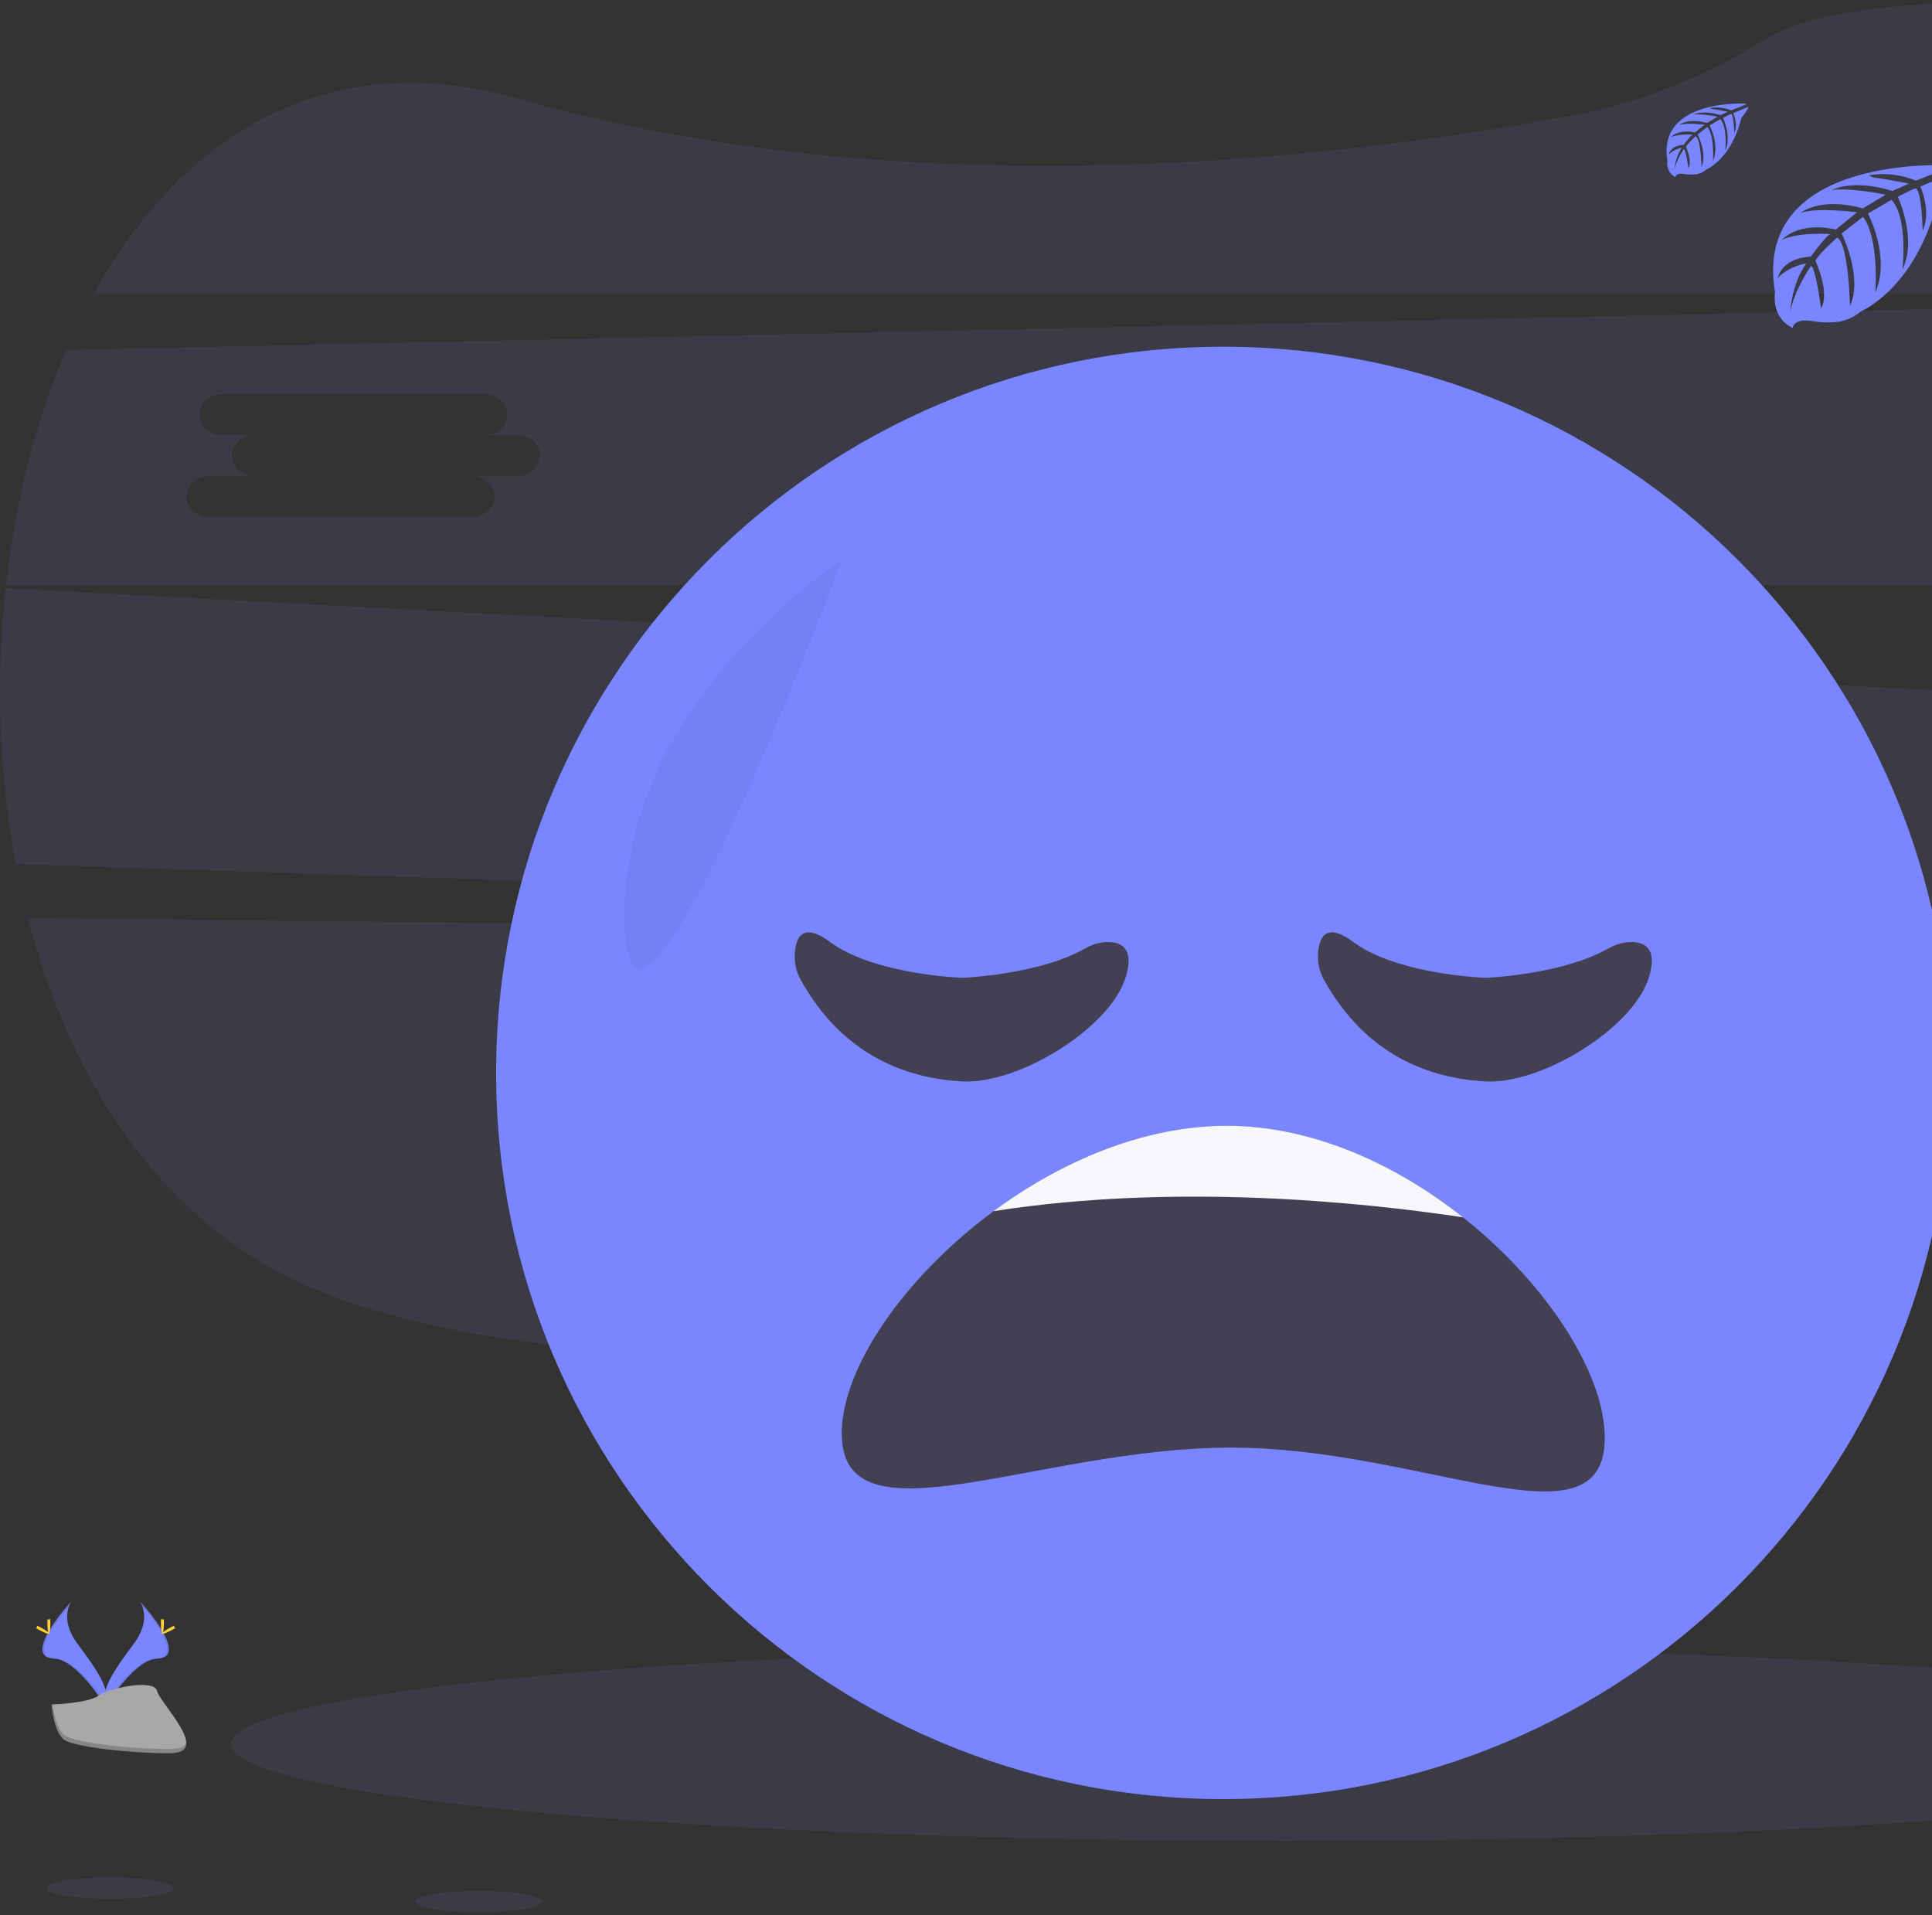 <svg width="462" height="458" viewBox="0 0 462 458" fill="none" xmlns="http://www.w3.org/2000/svg">
<rect x="0" y="0" width="462" height="458" fill="#333333" stroke="none"/>
<g clip-path="url(#clip0)">
<path opacity="0.1" d="M6.673 219.545C16.463 257.332 37.171 289.996 69.895 305.83C137.925 338.736 291.35 321.765 405.856 302.284C465.087 292.208 517.15 264.402 554.969 225.27L6.673 219.545Z" fill="#7A86FF"/>
<path opacity="0.1" d="M607.138 41.679H544.311C541.329 41.679 538.883 39.473 538.883 36.777C538.883 34.081 541.329 31.868 544.311 31.868H555.177C552.19 31.868 549.75 29.662 549.75 26.96C549.75 24.258 552.19 22.057 555.177 22.057H547.422C544.435 22.057 541.988 19.851 541.988 17.149C541.988 14.447 544.435 12.246 547.422 12.246H580.214C572.937 9.19 564.432 7.017 554.631 5.874C465.211 -4.5 433.288 2.362 422.026 9.415C407.99 18.316 392.398 24.491 376.068 27.619C320.901 37.903 217.729 50.275 124.218 23.678C77.741 10.434 43.196 32.786 22.494 70.15H618.05C617.272 59.292 614.944 49.261 610.672 40.486C609.66 41.266 608.416 41.686 607.138 41.679V41.679Z" fill="#7A86FF"/>
<path opacity="0.1" d="M1.347 140.674C-1.066 162.65 -0.246 184.86 3.782 206.599L555.392 224.831C570.576 209.103 583.477 191.327 593.718 172.021L1.347 140.674ZM219.515 187.703H208.654C211.642 187.703 214.088 189.915 214.088 192.611C214.088 195.307 211.642 197.514 208.654 197.514H145.827C142.845 197.514 140.399 195.307 140.399 192.611C140.399 189.915 142.845 187.703 145.827 187.703H156.694C153.706 187.703 151.266 185.496 151.266 182.8C151.266 180.104 153.706 177.892 156.694 177.892H148.933C145.945 177.892 143.499 175.685 143.499 172.989C143.499 170.293 145.945 168.081 148.933 168.081H211.76C214.747 168.081 217.188 170.287 217.188 172.989C217.188 175.691 214.747 177.892 211.76 177.892H219.515C222.503 177.892 224.943 180.098 224.943 182.8C224.943 185.502 222.503 187.703 219.515 187.703Z" fill="#7A86FF"/>
<path opacity="0.1" d="M618.072 70.488L15.849 83.716C8.522 100.732 3.664 119.971 1.426 139.908H607.521C611.466 128.244 614.392 116.26 616.269 104.092C618.078 92.379 618.799 81.048 618.072 70.488ZM123.699 113.858H112.838C115.825 113.858 118.271 116.07 118.271 118.766C118.271 121.463 115.825 123.675 112.838 123.675H50.011C47.029 123.675 44.583 121.463 44.583 118.766C44.583 116.07 47.029 113.858 50.011 113.858H60.877C57.89 113.858 55.45 111.652 55.45 108.955C55.45 106.259 57.89 104.047 60.877 104.047H53.116C50.129 104.047 47.683 101.841 47.683 99.144C47.683 96.448 50.129 94.236 53.116 94.236H115.944C118.931 94.236 121.371 96.442 121.371 99.144C121.371 101.846 118.931 104.047 115.944 104.047H123.699C126.686 104.047 129.127 106.259 129.127 108.955C129.127 111.652 126.686 113.858 123.699 113.858Z" fill="#7A86FF"/>
<path opacity="0.1" d="M307.221 440.23C446.358 440.23 559.151 429.867 559.151 417.084C559.151 404.301 446.358 393.938 307.221 393.938C168.084 393.938 55.292 404.301 55.292 417.084C55.292 429.867 168.084 440.23 307.221 440.23Z" fill="#7A86FF"/>
<path d="M457.862 242.522C460.663 242.522 462.934 240.985 462.934 239.089C462.934 237.192 460.663 235.655 457.862 235.655C455.06 235.655 452.789 237.192 452.789 239.089C452.789 240.985 455.06 242.522 457.862 242.522Z" fill="#575A89"/>
<path d="M292.516 430.216C388.547 430.216 466.395 352.47 466.395 256.566C466.395 160.662 388.547 82.916 292.516 82.916C196.486 82.916 118.638 160.662 118.638 256.566C118.638 352.47 196.486 430.216 292.516 430.216Z" fill="#7A86FF"/>
<path d="M383.75 343.83C383.75 371.243 340.599 346.172 294.337 346.172C248.074 346.172 201.282 370.207 201.282 342.794C201.282 327.163 216.196 305.424 237.591 289.636C253.711 277.736 273.505 269.214 293.39 269.214C313.838 269.214 333.87 278.44 349.848 291.105C370.015 307.074 383.75 328.531 383.75 343.83Z" fill="#444053"/>
<path d="M349.843 291.094C325.252 287.395 280.776 282.887 237.591 289.624C253.711 277.725 273.505 269.203 293.39 269.203C313.833 269.203 333.864 278.429 349.843 291.094Z" fill="#F6F8FB"/>
<path opacity="0.05" d="M201.282 133.987C201.282 133.987 148.904 167.428 149.333 219.737C149.761 272.046 201.282 133.987 201.282 133.987Z" fill="black"/>
<path d="M466.327 39.541C466.327 39.541 418.87 36.687 424.467 69.897C424.467 69.897 423.34 75.762 428.683 78.43C428.683 78.43 428.767 75.971 433.547 76.804C435.25 77.088 436.981 77.171 438.704 77.051C441.032 76.893 443.245 75.98 445.005 74.451V74.451C445.005 74.451 458.346 68.951 463.537 47.173C463.537 47.173 467.376 42.423 467.224 41.207L459.214 44.618C459.214 44.618 461.948 50.387 459.778 55.183C459.778 55.183 459.519 44.832 457.98 45.051C457.67 45.102 453.82 47.05 453.82 47.05C453.82 47.05 458.527 57.103 454.948 64.403C454.948 64.403 456.295 52.02 452.321 47.776L446.685 51.063C446.685 51.063 452.186 61.443 448.455 69.914C448.455 69.914 449.413 56.922 445.501 51.862L440.389 55.842C440.389 55.842 445.558 66.075 442.407 73.1C442.407 73.1 441.996 57.975 439.285 56.832C439.285 56.832 434.815 60.773 434.133 62.388C434.133 62.388 437.673 69.812 435.48 73.73C435.48 73.73 434.133 63.655 433.028 63.598C433.028 63.598 428.576 70.274 428.108 74.856C428.108 74.856 428.305 68.045 431.946 62.962C431.946 62.962 427.64 63.7 425.132 66.492C425.132 66.492 425.825 61.769 433.023 61.358C433.023 61.358 436.703 56.292 437.69 55.988C437.69 55.988 430.503 55.386 426.146 57.316C426.146 57.316 429.979 52.864 439.003 54.885L444.075 50.776C444.075 50.776 434.618 49.481 430.605 50.911C430.605 50.911 435.221 46.971 445.434 49.841L450.929 46.56C450.929 46.56 442.864 44.826 438.056 45.434C438.056 45.434 443.129 42.704 452.535 45.665L456.481 43.903C456.481 43.903 450.568 42.743 448.838 42.563C447.108 42.383 447.018 41.899 447.018 41.899C450.772 41.289 454.623 41.736 458.138 43.188C458.138 43.188 466.468 40.064 466.327 39.541Z" fill="#7A86FF"/>
<path d="M417.653 24.776C417.653 24.776 396.235 23.481 398.738 38.488C398.738 38.488 398.236 41.139 400.643 42.344C400.643 42.344 400.676 41.218 402.841 41.612C403.61 41.738 404.391 41.776 405.168 41.724C406.221 41.649 407.222 41.237 408.02 40.548V40.548C408.02 40.548 414.046 38.06 416.39 28.221C416.39 28.221 418.126 26.076 418.081 25.525L414.463 27.067C414.463 27.067 415.703 29.673 414.728 31.84C414.728 31.84 414.609 27.163 413.916 27.275C413.775 27.275 412.033 28.176 412.033 28.176C412.033 28.176 414.164 32.718 412.558 36.017C412.558 36.017 413.166 30.422 411.374 28.502L408.826 29.988C408.826 29.988 411.312 34.683 409.627 38.51C409.627 38.51 410.055 32.639 408.291 30.354L405.98 32.15C405.98 32.15 408.313 36.771 406.893 39.946C406.893 39.946 406.707 33.112 405.478 32.594C405.478 32.594 403.461 34.373 403.151 35.105C403.151 35.105 404.751 38.482 403.759 40.233C403.759 40.233 403.151 35.679 402.632 35.662C402.632 35.662 400.62 38.674 400.411 40.728C400.508 38.816 401.105 36.963 402.142 35.353C400.982 35.572 399.912 36.126 399.064 36.946C399.064 36.946 399.374 34.812 402.638 34.626C402.638 34.626 404.3 32.341 404.746 32.2C404.746 32.2 401.499 31.93 399.532 32.803C399.532 32.803 401.263 30.788 405.343 31.677L407.598 29.825C407.598 29.825 403.325 29.262 401.511 29.881C401.511 29.881 403.596 28.103 408.212 29.403L410.692 27.917C410.692 27.917 407.051 27.134 404.875 27.416C404.875 27.416 407.169 26.183 411.419 27.523L413.195 26.724C413.195 26.724 410.523 26.2 409.745 26.121C408.967 26.042 408.917 25.823 408.917 25.823C410.609 25.542 412.346 25.737 413.933 26.386C413.933 26.386 417.715 25.012 417.653 24.776Z" fill="#7A86FF"/>
<path opacity="0.1" d="M26.361 454.088C34.744 454.088 41.539 452.941 41.539 451.527C41.539 450.112 34.744 448.966 26.361 448.966C17.978 448.966 11.182 450.112 11.182 451.527C11.182 452.941 17.978 454.088 26.361 454.088Z" fill="#7A86FF"/>
<path opacity="0.1" d="M114.472 457.302C122.855 457.302 129.651 456.155 129.651 454.741C129.651 453.326 122.855 452.18 114.472 452.18C106.09 452.18 99.294 453.326 99.294 454.741C99.294 456.155 106.09 457.302 114.472 457.302Z" fill="#7A86FF"/>
<path d="M33.446 382.917C33.446 382.917 36.54 386.958 32.014 393.049C27.488 399.139 23.757 404.306 25.25 408.111C25.25 408.111 32.076 396.775 37.65 396.612C43.224 396.448 39.555 389.733 33.446 382.917Z" fill="#7A86FF"/>
<path opacity="0.1" d="M33.446 382.917C33.714 383.307 33.927 383.734 34.077 384.183C39.499 390.544 42.385 396.482 37.177 396.628C32.318 396.769 26.468 405.438 25.098 407.627C25.146 407.797 25.203 407.964 25.267 408.128C25.267 408.128 32.093 396.792 37.667 396.628C43.242 396.465 39.555 389.733 33.446 382.917Z" fill="black"/>
<path d="M39.2 388.067C39.2 389.491 39.037 390.645 38.84 390.645C38.642 390.645 38.484 389.519 38.484 388.067C38.484 386.615 38.682 387.313 38.885 387.313C39.087 387.313 39.2 386.643 39.2 388.067Z" fill="#FFD037"/>
<path d="M41.15 389.767C39.899 390.448 38.811 390.859 38.715 390.684C38.62 390.51 39.561 389.823 40.812 389.142C42.063 388.461 41.568 388.956 41.663 389.142C41.759 389.328 42.424 389.086 41.15 389.767Z" fill="#FFD037"/>
<path d="M17.089 382.917C17.089 382.917 13.995 386.958 18.515 393.049C23.035 399.139 26.772 404.306 25.279 408.111C25.279 408.111 18.448 396.775 12.879 396.612C7.31 396.448 10.974 389.733 17.089 382.917Z" fill="#7A86FF"/>
<path opacity="0.1" d="M17.089 382.917C16.818 383.306 16.605 383.732 16.458 384.183C11.036 390.544 8.144 396.482 13.358 396.628C18.211 396.769 24.067 405.438 25.431 407.627C25.385 407.797 25.33 407.964 25.267 408.128C25.267 408.128 18.436 396.792 12.868 396.628C7.299 396.465 10.974 389.733 17.089 382.917Z" fill="black"/>
<path d="M11.335 388.067C11.335 389.491 11.492 390.645 11.69 390.645C11.887 390.645 12.045 389.519 12.045 388.067C12.045 386.615 11.848 387.313 11.65 387.313C11.453 387.313 11.335 386.643 11.335 388.067Z" fill="#FFD037"/>
<path d="M9.356 389.767C10.607 390.448 11.701 390.859 11.797 390.684C11.893 390.51 10.951 389.823 9.7 389.142C8.449 388.461 8.939 388.956 8.849 389.142C8.759 389.328 8.105 389.086 9.356 389.767Z" fill="#FFD037"/>
<path d="M12.321 407.599C12.321 407.599 20.978 407.335 23.593 405.477C26.209 403.62 36.912 401.407 37.56 404.351C38.208 407.295 50.569 419.155 40.795 419.234C31.022 419.313 18.087 417.709 15.483 416.127C12.879 414.545 12.321 407.599 12.321 407.599Z" fill="#A8A8A8"/>
<path opacity="0.2" d="M40.959 418.227C31.185 418.305 18.25 416.701 15.646 415.119C13.662 413.915 12.873 409.586 12.608 407.588H12.321C12.321 407.588 12.884 414.562 15.472 416.144C18.059 417.726 31.011 419.33 40.784 419.251C43.602 419.251 44.577 418.221 44.526 416.74C44.132 417.647 43.061 418.21 40.959 418.227Z" fill="black"/>
<path d="M230.698 233.797C234.006 233.612 249.579 232.441 259.471 226.806C261.06 225.873 262.854 225.345 264.696 225.27C267.841 225.18 271.459 226.491 269.143 233.831C265.389 245.838 243.594 259.347 230.067 258.598C217.058 257.878 201.626 252.643 191.436 234.237C190.459 232.466 189.978 230.465 190.043 228.444C190.162 224.729 191.515 220.074 198.498 225.264C207.933 232.272 225.834 233.6 229.424 233.797C229.848 233.82 230.274 233.82 230.698 233.797V233.797Z" fill="#444053"/>
<path d="M355.823 233.797C359.131 233.612 374.704 232.441 384.596 226.806C386.185 225.873 387.979 225.345 389.821 225.27C392.966 225.18 396.584 226.491 394.268 233.831C390.514 245.838 368.719 259.347 355.192 258.598C342.183 257.878 326.751 252.643 316.561 234.237C315.584 232.466 315.103 230.465 315.168 228.444C315.287 224.729 316.64 220.074 323.623 225.264C333.058 232.272 350.959 233.6 354.549 233.797C354.973 233.82 355.399 233.82 355.823 233.797V233.797Z" fill="#444053"/>
</g>
<defs>
<clipPath id="clip0">
<rect width="620" height="456.73" fill="white" transform="translate(0 0.572)"/>
</clipPath>
</defs>
</svg>

